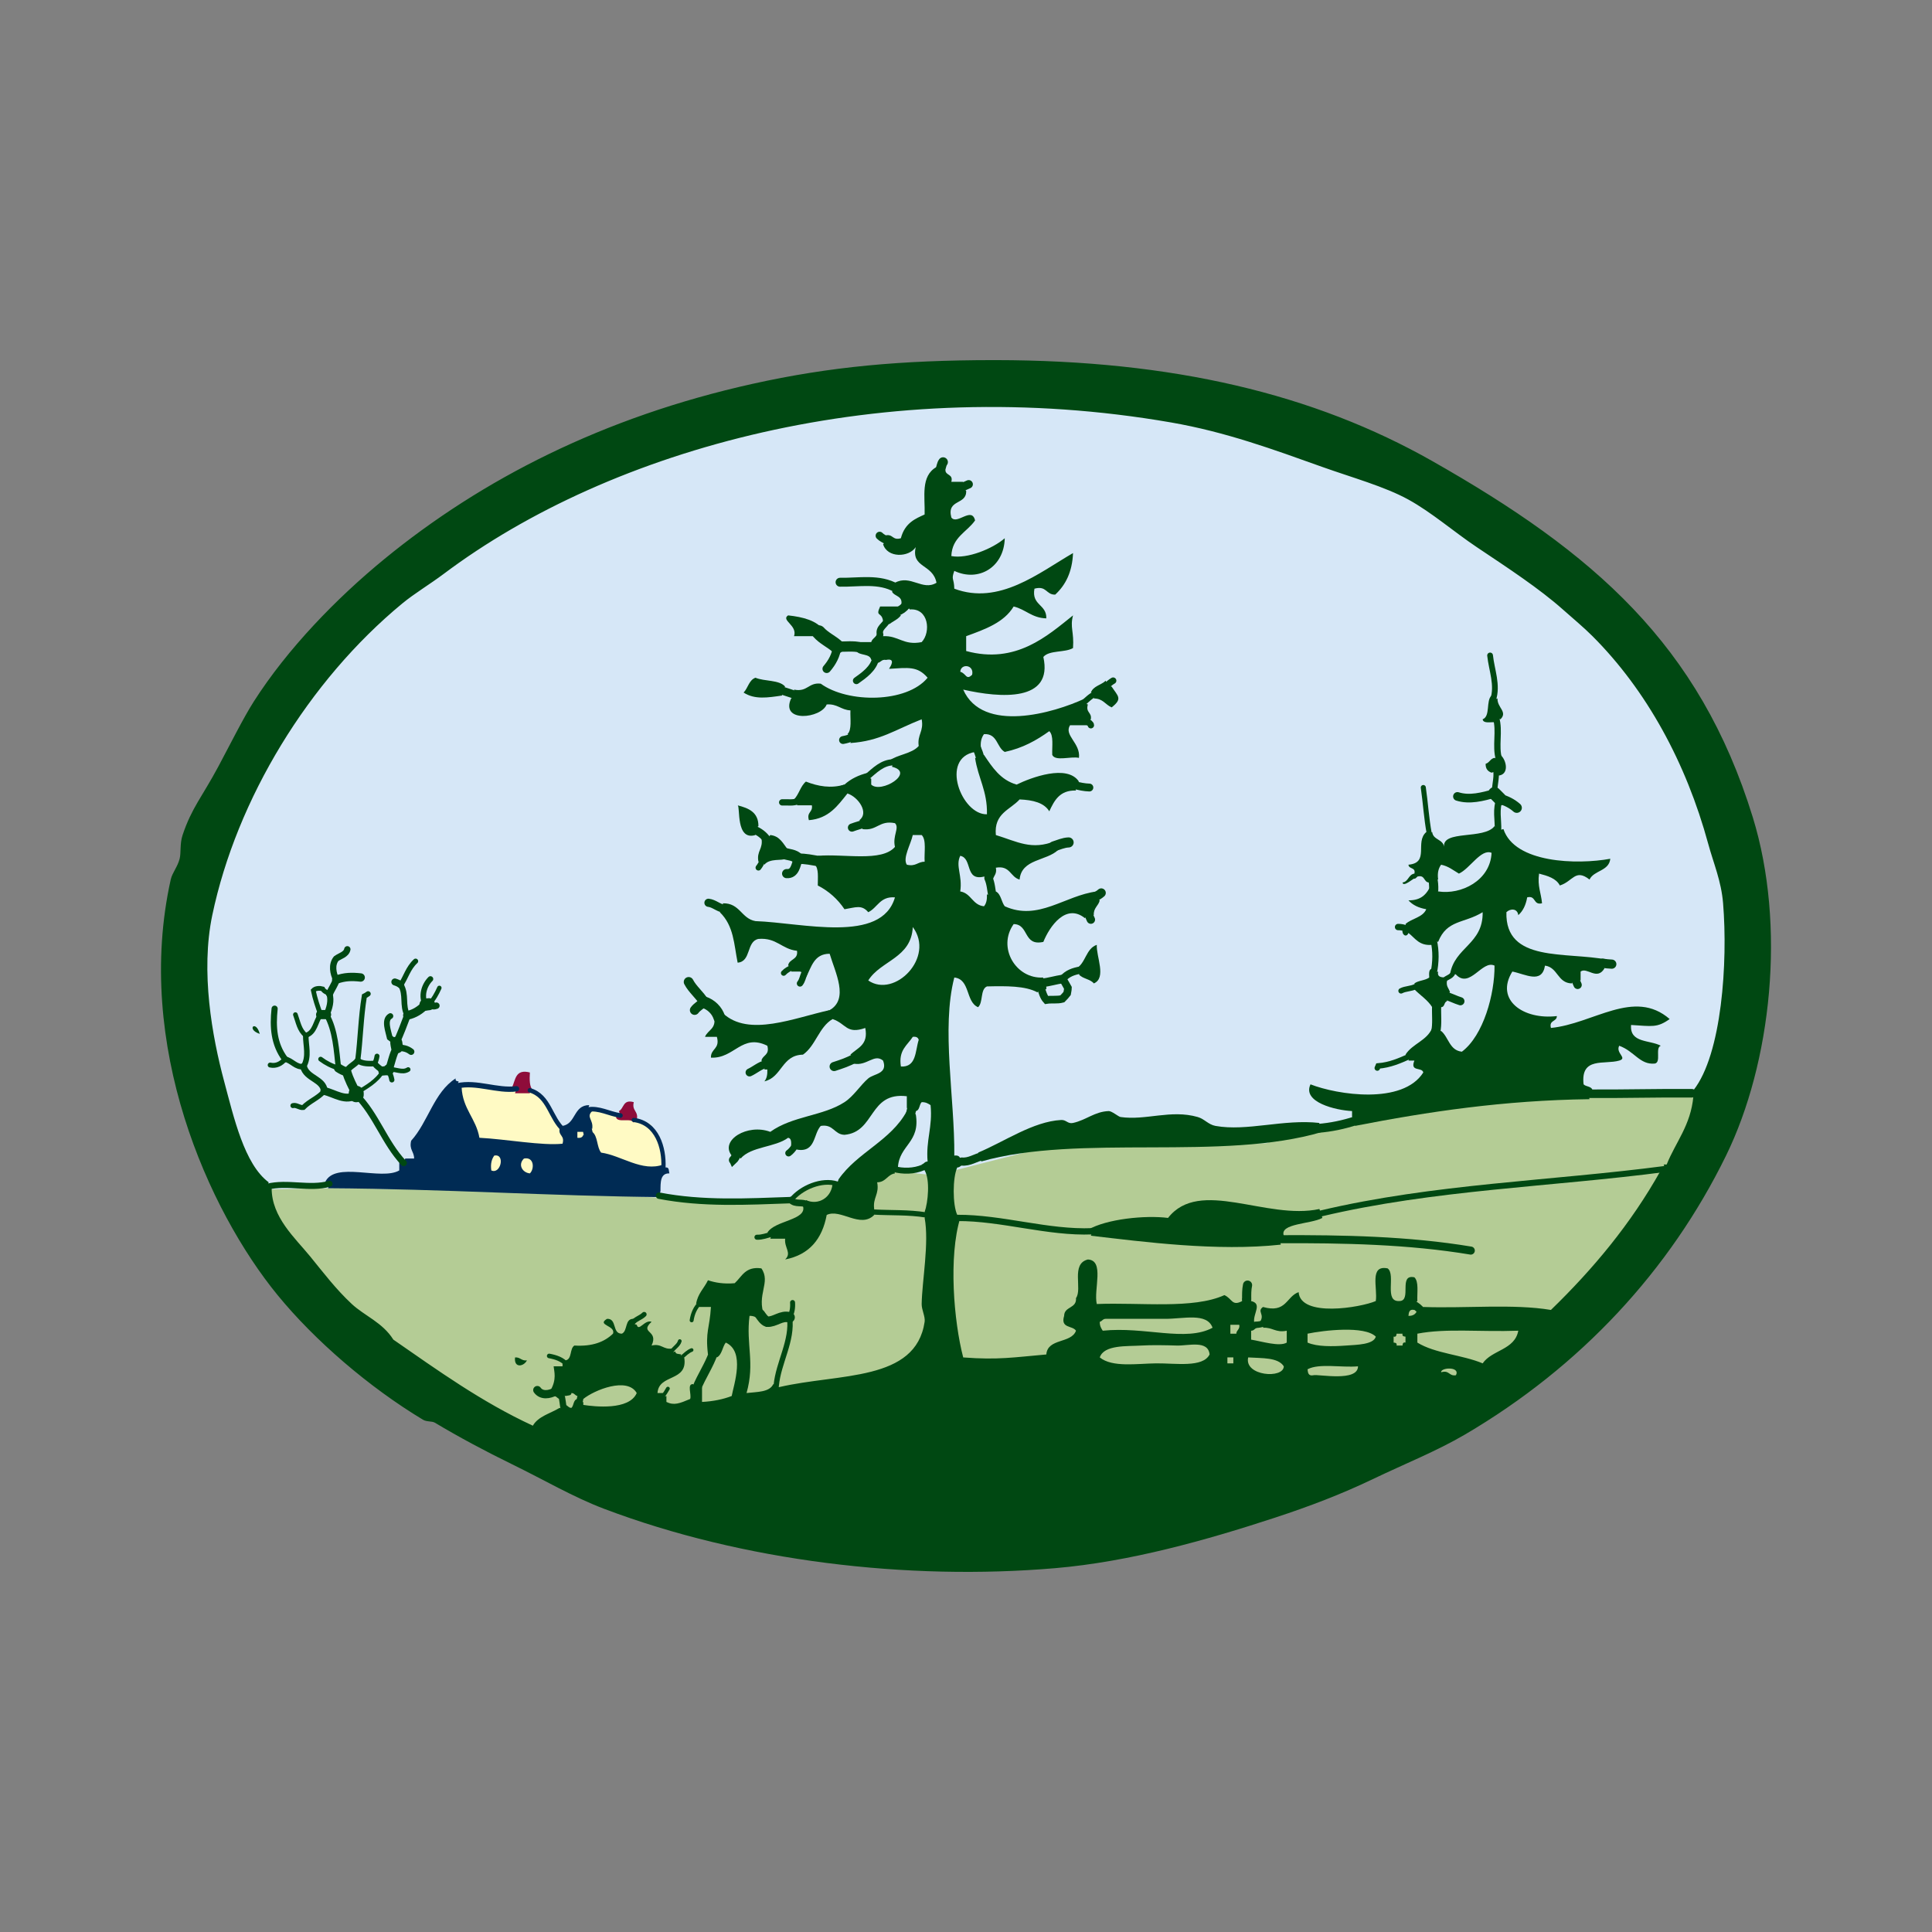<svg:svg xmlns:dc="http://purl.org/dc/elements/1.1/" xmlns:ns2="http://web.resource.org/cc/" xmlns:rdf="http://www.w3.org/1999/02/22-rdf-syntax-ns#" xmlns:svg="http://www.w3.org/2000/svg" enable-background="new 0 0 542.419 408.256" height="650.904" id="Layer_1" overflow="visible" version="1.1" viewBox="-54.241 -121.324 650.904 650.904" width="650.904" xml:space="preserve">
<svg:rect x="-54.241" y="-121.324" width="650.904" height="650.904" fill="#808080" stroke="none"/>
<svg:path clip-rule="evenodd" d="m523.28 261.33s21.667-106.66-5-133.33-15.834-35.834-59.167-64.167-141.67-67.5-197.5-57.5-157.5 48.333-157.5 48.333l-53.333 46.667-34.167 65.833s-16.667 53.333-7.5 70.833 26.667 56.666 26.667 56.666l487.5-33.33z" fill="#D6E7F7" fill-rule="evenodd" />
<svg:path clip-rule="evenodd" d="m169.1 273.46s0.924-3.51-0.924-8.685-3.327-6.469-3.327-6.469 2.218-0.553-3.511-2.217-16.817-4.251-16.817-4.251l-2.218 1.479-6.468 7.392-6.837-11.827s-1.479-2.402-4.066-2.402-24.023-2.032-24.023-2.032l-3.5 3.32 4.065 26.611s29.753 4.989 30.307 4.989 37.33-5.91 37.33-5.91z" fill="#FFFAC4" fill-rule="evenodd" />
<svg:path clip-rule="evenodd" d="m528.28 248.83s-25.709-6.339-86.542 1.994-69.292 13.006-69.292 13.006l-72.5 0.833-39.165 10-15.833-1.666-17.268 5.119s-7.804-4.174-15.288 5.089c-0.271 0.336-31.26 0.336-37.185-0.436s-53.879-2.86-53.879-2.86l-61.984-0.954-25.748 0.477s59.266 125.45 237.45 122.06c200.73-3.81 257.24-152.66 257.24-152.66z" fill="#B4CC95" fill-rule="evenodd" />
<svg:g clip-rule="evenodd" fill-rule="evenodd">
	<svg:path d="m119.28 336c1.793-0.128 2.109 1.224 4 1-1.01 2.08-4.42 2.74-4-1z" fill="#004812" />
	<svg:path d="m280.28 0h1c59.469 0.065 107.06 11.345 147 34 54.486 30.911 90.071 61.843 108 120 11.275 36.578 6.296 82.736-9 114-18.911 38.647-48.989 71.122-88 94-9.45 5.541-20.088 9.772-31 15-10.571 5.063-21.24 9.142-33 13-23.081 7.57-48.947 14.854-74 17-49.708 4.256-105.23-2.284-152-20-10.428-3.95-20.33-9.803-31-15-8.84-4.306-17.958-9.188-26-14-0.994-0.595-2.758-0.253-4-1-18.237-10.974-36.521-26.74-49-42-23.303-28.497-48.394-84.228-36-140 0.504-2.271 2.302-4.251 3-7 0.535-2.109 0.005-5.026 1-8 3.076-9.197 6.552-12.821 12-23 4.048-7.564 8.48-16.489 12-22 11.335-17.753 27.844-34.771 44-48 32.804-26.862 73.747-47.833 124-59 26.16-5.815 50.02-7.966 81-8zm235.5 247l-0.5-1h1c9.593-12.127 11.622-43.153 10-63-0.617-7.547-3.227-13.48-5-20-7.455-27.397-20.79-51.79-39-70-2.964-2.964-6.375-5.783-10-9-7.949-7.053-18.281-13.832-29-21-7.652-5.117-15.122-11.659-23-16-8.012-4.415-18.984-7.425-29-11-16.424-5.862-32.48-11.79-51-15-96.581-16.741-188.53 8.608-245 51-4.777 3.586-9.859 6.582-14 10-31.571 26.062-55.802 65.901-64 105-3.991 19.033-0.066 40.878 4 56 3.26 12.126 6.784 27.895 15 34l-0.5 1.5 1.5 0.5c-0.001 9.781 7.869 16.713 13 23 4.301 5.27 8.632 11.009 14 16 4.312 4.01 10.353 6.198 14 12 14.972 10.361 29.677 20.989 47 29 1.82-3.181 5.9-4.101 9-6l1.5 0.5 0.5-1.5c0.81 0.189 0.997 1.003 2 1 0.86-0.808 0.594-2.739 2-3l0.5 1.5 1.5-0.5v1c3.771 0.583 15.455 1.904 18-4-3.175-5.548-14.319-1.003-18 2l-1-0.5-1-0.5c-0.81-0.19-0.997-1.004-2-1-0.028 0.972-1.224 0.775-2 1l-1.5-0.5-0.5 1.5c-0.81-0.19-0.997-1.004-2-1l0.5-1.5-1.5-0.5c2.08-3.632 1.177-6.299 1-8 1 0 2-0.001 3 0v-1l1.5 0.5-0.5-1.5c2.292-0.376 1.333-4 3-5 6.042 0.376 10.125-1.209 13-4 0.993-2.775-5.682-2.829-2-5 3.469-0.137 1.601 5.065 5 5 2.054-0.945 0.848-5.152 4-5l-0.5 1.5 1.5 0.5c0.691 2.496 2.667-1.856 5-1-4.262 3.921 2.52 2.693 0 8 3.468-0.803 3.844 1.489 7 1l-0.5 1.5 1.5-0.5c0.027 0.972 1.224 0.775 2 1l-0.5 1.5 1.5-0.5c1.367 8.366-8.592 5.407-9 12h2l-0.5 1.5 1.5-0.5v2c2.556 1.25 4.369 0.534 8-1 0.547-1.453-1.169-5.169 1-5l1.167 1.5 1.833-0.5v5c3.799-0.201 7.115-0.886 10-2 0.704-3.838 4.629-14.981-2-18-1.171 1.495-1.244 4.09-3 5l-1.167-1.5-1.833 0.5c-0.921-7.828 0.565-8.717 1-16h-4l0.5-1.5-1.5 0.5c0.528-3.473 2.708-5.292 4-8 2.492 0.841 5.357 1.309 9 1 2.448-2.219 3.567-5.767 9-5 3.305 4.76-1.791 8.859 1 16l-1.5-0.5-0.5 1.5c-0.805-0.529-1.624-1.044-3-1-1.23 9.751 1.895 15.714-1 26 3.591-0.409 7.747-0.254 9-3l1 0.5 1 0.5c20.179-4.707 45.989-1.761 49-22 0.261-1.76-1.032-4.025-1-6 0.125-7.754 2.571-20.576 1-29l0.5-1-0.5-1c1.159-3.255 1.877-10.883 0-14l-0.5-1-0.5-1c0.81-0.19 0.997-1.004 2-1-0.618-7.285 1.743-11.591 1-19-0.805-0.529-1.624-1.044-3-1-0.86 0.806-0.595 2.738-2 3l-1.167-1.5-1.833 0.5v-4c-12.862-1.528-10.58 12.087-21 13-3.554-0.113-3.635-3.699-8-3-2.567 2.766-1.644 9.022-8 8l-0.5-1.5-1.5 0.5c0.085-1.42 0.165-2.832-1-3-4.398 3.269-12.457 2.876-16 7l-1.167-1.5-1.833 0.5c-4.088-5.162 5.345-10.895 13-8 7.546-5.415 17.707-5.271 25-10 3.098-2.01 5.401-5.791 8-8 1.938-1.649 6.697-1.489 5-6-3.016-2.516-5.437 1.968-10 1l0.5-1.834-1.5-1.166c2.324-2.343 6.134-3.199 5-9-6.402 2.228-6.356-1.42-11-3l0.5-1.834-1.5-1.166c6.558-3.796 1.888-12.653 0-19-5.336-0.003-6.131 4.536-8 8l-0.5-1.5-1.5-0.5h-3l0.5-1.5-1.5-0.5c0.309-2.358 3.473-1.861 3-5-5.14-0.528-6.827-4.507-13-4-4.137 0.863-2.366 7.634-7 8-1.25-6.226-1.253-12.377-6-17l1.5-1.167-0.5-1.833c5.803-0.137 6.19 5.143 11 6 15.856 0.551 42.451 7.728 47-8-5.073-0.406-5.841 3.492-9 5-2.203-2.646-4.295-1.601-8-1-2.278-3.389-5.249-6.085-9-8-0.011-2.657 0.377-5.711-1-7l1.5-1.167-0.5-1.833c8.907-0.759 21.507 2.174 26-3-0.893-3.817 1.632-6.383 0-8-5.409-1.076-5.956 2.711-11 2l0.5-1.833-1.5-1.167c3.36-2.441-0.317-7.805-4-9l0.5-1.833-1.5-1.167c2.09-1.91 4.775-3.225 8-4l-0.5 1.5 1.5 0.5v2c3.239 3.182 15.034-4.077 7-6l0.5-1.5-1.5-0.5c2.842-2.158 7.667-2.333 10-5-0.535-3.869 1.785-4.882 1-9-8.921 3.512-14.055 7.331-24 8l0.5-1.833-1.5-1.167c1.546-1.454 0.88-5.12 1-8-3.181-0.153-4.399-2.268-8-2-1.828 4.755-15.702 6.269-12-2l1.5-1.167-0.5-1.833c4.589 0.922 4.831-2.502 9-2 9.125 6.636 28.974 6.576 36-2-3.419-3.991-6.565-3.38-13-3 0.611-0.933 2.327-3.689-1-3-1.615-0.282-1.722 0.945-3 1l-0.5-1.5-1.5 0.5c-0.375-2.292-4-1.333-5-3l1.5-1.167-0.5-1.833h4c0.353-1.313 1.76-1.573 2-3l1 0.5 1 0.5c5.267-0.268 6.784 3.215 13 2 3.211-3.389 2.335-11.548-4-11l-1.167-1.5-1.833 0.5c1.059-3.726-2.105-3.228-3-5l1.5-1.167-0.5-1.833c5.26-2.881 9.268 2.881 14 0-1.274-6.445-8.594-4.89-7-12-2.306 3.499-9.567 3.729-11-1l1.357-1.214-0.36-1.786c2.409-0.41 2.173 1.826 5 1 1.358-5.252 5.047-6.637 8-8 0.183-5.98-1.425-12.932 4-16l1.167 1.5 1.833-0.5c0.013 1.987 2.728 1.271 2 4h4l-0.5 1.833 1.5 1.167c0.242 4.909-6.631 2.702-5 9 1.901 2.644 6.863-3.792 8 1-2.721 3.946-7.744 5.589-8 12 5.304 1.072 13.998-2.498 18-6-0.233 9.796-8.845 14.859-17 11-1.121 3.149-0.09 2.264 0 6 15.139 5.692 28.526-5.364 40-12-0.258 6.41-2.533 10.8-6 14-3.104 0.104-2.854-3.146-7-2-1.033 5.699 4.15 5.182 4 10-4.873-0.128-6.958-3.043-11-4-3.256 5.411-9.648 7.685-16 10v5c16.754 4.574 27.391-5.144 36-12-1.082 4.057 0.39 5.486 0 11-2.721 1.612-8.026 0.641-10 3 3.39 15.183-14.366 13.866-27 11 6.563 14.82 30.434 7.94 41 3l-0.5 1.5 1.5 0.5c-0.827 2.826 1.409 2.59 1 5l-1.5 0.5 0.5 1.5h-6c-2.176 3.415 3.588 5.998 3 11-2.715-0.62-7.937 1.27-9-1-0.12-2.881 0.546-6.546-1-8-4.274 3.059-8.944 5.722-15 7-2.777-1.557-2.403-6.265-7-6-0.839 1.161-1.319 2.681-1 5l-1.5-0.5-0.5 1.5c-11.95 2.04-4.541 21.277 4 21 0.193-7.861-3.037-12.297-4-19l1.786 0.357 1.214-1.357c2.82 4.179 5.553 8.446 11 10 4.793-2.346 17.053-6.985 21-1l-1.5 1.167 0.5 1.833c-5.497-0.163-7.298 3.369-9 7-1.756-2.912-5.526-3.808-10-4-3.151 3.516-8.699 4.634-8 12 7.157 2.183 12.069 5.257 20 2l-0.5 1.833 1.5 1.167c-3.878 3.79-12.371 2.962-13 10-3.165-0.836-3.146-4.854-8-4 0.423 2.09-0.686 2.647-1 4l-1.5-0.5-1.5-0.5c-6.575 1.575-3.796-6.205-8-7-1.677 3.457 0.817 6.625 0 12 3.729 0.604 4.07 4.596 8 5 0.776-0.89 1.074-2.258 1-4l1.833 0.5 1.167-1.5c1.756 0.91 1.829 3.504 3 5 11.311 5.104 20.189-3.625 31-5l-0.5 1.833 1.5 1.167c-0.43 1.904-2.154 2.512-2 5l-1.834-0.5-1.166 1.5c-6.401-5.139-11.888 2.774-14 8-6.868 1.534-4.739-5.928-10-6-5.607 7.868 0.728 18.605 10 18l-0.5 1.833 1.5 1.167v1l-1.834-0.5-1.166 1.5c-4.104-2.231-10.524-2.144-17-2-2.336 0.997-1.215 5.452-3 7-4.226-1.775-2.585-9.416-8-10-4.448 17.167 0.173 40.643 0 60 1.162-0.163 1.779 0.22 2 1l0.5 1 0.5 1c-0.81 0.189-0.997 1.003-2 1-1.604 3.397-1.604 12.602 0 16v1h1c-3.979 13.02-2.191 34.784 1 47 11.812 0.9 17.082-0.05 28-1 0.442-5.558 8.388-3.612 10-8-1.163-1.838-5.308-0.693-4-5 0.045-3.288 4.274-2.393 4-6 2.238-3.068-1.844-11.554 4-13 5.727 0.272 1.876 10.123 3 15 14.748-0.586 32.46 1.793 43-3 2.711 1.24 2.488 3.859 6 2v-1l1.5 0.5 1.5 0.5c3.799 0.91 0.731 4.019 1 7l0.5 1 0.5 1c-0.811 0.189-0.997 1.003-2 1 0 1-0.001 2 0 3 3.548 0.582 9.554 2.468 12 1v-4c-3.77 0.769-4.78-1.221-8-1l0.5-1.5-1.5-0.5c1.716-2.556-1.146-3.501 1-5 7.899 2.232 7.805-3.528 12-5 0.636 8.606 20.841 5.207 26 3 0.675-4.325-2.281-12.281 4-11 2.862 2.137-1.388 11.387 4 11 4.237-0.097-0.513-9.179 5-8 1.546 1.453 0.88 5.119 1 8l-1.5 1.166 0.5 1.834c-1.701-0.368-1.888 0.779-2 2 1.71 0.043 2.59-0.744 3-2l1.5 0.5 0.5-1.5c14.156 0.509 30.449-1.117 43 1 14.218-13.782 26.965-29.035 37-47l1.5-0.5-0.5-1.5h1c3.059-7.608 8.125-13.208 9-23l-0.5-1zm-246.5-142c2.039 0.558 1.961 3.008 4 1 0.75-3.41-3.82-3.9-4-1zm-18 65c3.056 0.722 3.644-1.022 6-1-0.205-3.129 0.674-7.341-1-9h-3c-0.68 3.18-3.49 7.79-2 10zm-13 39c8.855 6.115 22.625-7.811 15-18-0.49 10.51-10.78 11.23-15 18zm11 29c5.272 0.272 4.792-5.208 6-9-0.221-0.779-0.837-1.163-2-1-1.82 2.85-4.9 4.44-4 10zm89 85c-6.722-0.037-14.164 0.027-20 0-1.004-0.004-1.19 0.81-2 1-0.044 1.376 0.471 2.195 1 3 14.083-1.481 28.011 3.876 37-1-1.86-5.2-9.81-2.97-16-3zm22 5h2c0.055-1.279 1.281-1.386 1-3h-3v3zm26 0v3c3.189 1.422 8.397 1.334 13 1 3.593-0.262 9.239-0.294 10-3-3.74-3.77-17.66-2.11-23-1zm37 0v3c5.962 3.704 15.2 4.132 22 7 3.111-4.556 10.827-4.506 12-11-12.98 0.47-24.24-0.88-34 1zm-8 1v2c0.609 0.056 1.184 0.148 1 1h2c0.056-0.61 0.148-1.185 1-1v-2c-0.61-0.058-1.185-0.15-1-1h-2c-0.06 0.61-0.15 1.18-1 1zm-73 3c-3.942-0.124-8.578-0.21-12 0-4.855 0.297-12.573-0.306-14 4 4.232 3.452 12.559 2.071 19 2 6.544-0.073 15.743 1.53 18-3-0.49-4.95-7.25-2.88-11-3zm17 6h2v-2h-2v2zm19 1c-1.94-3.061-7.311-2.69-12-3-1.42 6.28 11.94 7.3 12 3zm8 1c0.112 1.22 0.299 2.367 2 2 1.624-0.409 14.99 2.349 15-3-5.5 0.5-13.1-1.1-17 1zm50 2c1.542-3.02-5.175-2.631-5-1 2.82-0.83 2.59 1.41 5 1z" fill="#004812" />
	<svg:path d="m423.28 174c-1.282 0.5-4.762 3.75-5 2 2.039-0.294 1.961-2.706 4-3v1h1z" fill="#004812" />
	<svg:path d="m423.78 172.5l-1.5 0.5c0.55-2.217-1.91-1.424-2-3 7.235-0.647 2.047-7.595 6-11l1 0.5 1-0.5c0.285 2.714 3.659 2.34 4 5-0.678-5.789 13.519-2.365 17-7l1.166 1.5 1.834-0.5c3.784 11.485 24.777 12.059 36 10-0.443 4.224-5.489 3.844-7 7-4.842-3.788-5.599 0.661-10 2-1.249-2.418-4.1-3.235-7-4-0.591 4.257 0.719 6.614 1 10-3.078 0.745-1.922-2.745-5-2-0.445 2.555-1.403 4.597-3 6-0.279-2.318-2.672-2.299-4-1-0.46 17.125 20.114 13.219 34 16l-1.5 1.167 0.5 1.833c-2.549 4.145-5.834-0.614-8 1 0 1-0.001 2 0 3l-1.834-0.5-1.166 1.5c-4.849-0.151-4.603-5.398-9-6-1.04 6.291-6.558 2.874-11 2-5.98 9.638 3.832 16.345 15 15-0.014 1.986-2.729 1.271-2 4 14.308-1.388 27.96-13.427 40-3-4.207 3.018-5.944 2.417-13 2-0.513 6.179 6.352 4.98 10 7-1.974 0.693 0.246 5.579-2 6-5.055 0.495-6.829-4.139-12-6-1.301 2.482 2.934 4.149 0 5-4.955 1.447-13.065-1.401-12 8 0.806 0.859 2.738 0.594 3 2l-1.5 1.166 0.5 1.834c-28.954 0.38-54.452 4.214-79 9l0.356-1.786-1.36-1.21v-2c-5.524-0.26-16.87-3.001-14-9 9.054 3.541 31.067 6.945 38-4-0.404-1.93-4.58-0.088-3-4h-2l0.499-1.5-1.499-0.5c2.301-3.7 7.29-4.71 9-9l1.166 1.5 1.834-0.5c2.554 2.112 2.787 6.546 7 7 7.284-5.45 11.09-19.484 11-29-4.156-2.049-8.317 7.959-13 3l-1-0.5-1 0.5c1.437-9.23 11.184-10.149 11-21-6.276 3.87-12.026 2.458-15 10l-1.5-0.5-0.5 1.5c-4.411 0.411-5.73-2.27-8-4-0.65 1.697-2.3 0.625-2-1l1.5-0.5-0.5-1.5c2.074-1.925 5.815-2.184 7-5-2.556-0.445-4.598-1.402-6-3 3.737 0.071 5.726-1.607 7-4l1.5 0.5 1.5 0.5c7.703 1.223 17.594-3.631 18-13-3.533-1.5-7.295 5.347-11 7-1.892-1.109-3.506-2.495-6-3-0.84 1.161-1.319 2.681-1 5l-1.834-0.5-1.166 1.5c-1.987-0.013-1.272-2.729-4-2l0.5-1.5z" fill="#004812" />
	<svg:path d="m449.78 138.5l-1.5 0.5c-1.23-0.437-2.055-1.28-2-3 1.312-0.354 1.572-1.761 3-2l1.5 0.5 0.5-1.5c2.12 1.793 3.083 6.873-1 7l-0.5-1.5z" fill="#004812" />
	<svg:path d="m449.78 120.5l-0.5 1.5c-1.584-0.083-3.814 0.48-4-1 2.682-0.985 1.039-6.294 3-8l0.5 1.5 1.5-0.5c-0.148 3.073 3.518 4.497 1 7l-1.5-0.5z" fill="#004812" />
	<svg:path d="m56.779 277.5l-1.5-0.5c3.236-7.272 18.962-0.452 25-4v-3l1.5 0.5 0.5-1.5h3c0.022-2.356-1.723-2.944-1-6 5.715-6.285 7.663-16.338 15-21-0.184 0.85 0.39 0.942 1 1l-0.5 1.5 1.5 0.5c0.344 7.321 4.866 10.467 6 17 8.989 0.459 21.113 2.73 28 2 0.826-2.827-1.41-2.591-1-5l1.5 0.5-0.5-1.5c4.583-0.751 3.64-7.026 9-7l-0.5 1.5 1.5 0.5c-2.18 2.091 0.5 2.854 0 6l-1.833-0.5-1.167 1.5h-2v2c1.163 0.162 1.779-0.222 2-1l1.833 0.5 1.167-1.5c1.939 1.394 1.491 5.175 3 7 6.864 0.961 13.811 6.64 21 4v1h1c0.972 0.027 0.776 1.224 1 2-3.093-0.094-2.98 3.02-3 6l-0.5 1.5 1.5 0.5c-39.53-0.392-72.72-2.746-113-3l0.499-1.5zm54.501-4.5c3.162 1.476 4.809-5.746 1-5-0.84 1.16-1.32 2.68-1 5zm13 1c1.586-1.494 1.462-5.701-2-5-2.14 2.05-0.52 4.76 2 5z" fill="#002B54" />
	<svg:path d="m119.78 245.5l-1.5-0.5c1.184-2.482 1.059-6.275 6-5-0.132 2.465-0.152 4.817 1 6h-1v1h-5l0.5-1.5z" fill="#8E0C3A" />
	<svg:path d="m154.78 254.5l-0.5-1.5c1.772-0.896 1.274-4.06 5-3-0.726 3.059 1.725 2.94 1 6h-1v1c-0.694-1.974-5.58 0.246-6-2l1.5-0.5z" fill="#8E0C3A" />
	<svg:path d="m227.78 277.5l0.5-1.5c6.257-9.077 17.656-13.011 23-23l1.167 1.5 1.833-0.5c1.655 9.655-5.587 10.413-6 18l-1.5 0.5 0.5 1.5c-2.6 0.399-3.016 2.983-6 3 0.785 4.118-1.535 5.131-1 9l-0.5 1 0.5 1c-4.659 4.724-11.326-2.276-16 0-1.518 8.149-5.906 13.427-14 15 2.315-2.223-0.339-3.899 0-7h-5l0.5-1.5-1.5-0.5c2.373-4.175 13.493-4.215 12-9l1.5-0.5-0.5-1.5c4.199 1.91 8.879-0.885 9-6l1.5 0.5z" fill="#004812" />
	<svg:path d="m224.78 220.83l1.5 1.167c-4.64 2.693-5.678 8.988-10 12-7.205 0.128-7.027 7.64-13 9 0.776-0.891 1.075-2.259 1-4-0.333-0.001-0.667 0-1 0l0.5-1.834-1.5-1.166c0.426-1.907 2.857-1.81 2-5-8.578-4.256-11.112 4.418-19 4-0.104-3.104 3.146-2.854 2-7h-4c0.931-2.402 4.019-2.648 3-7l1.833 0.5 1.167-1.5c8.682 8.25 24.257 1.524 36-1l-0.5 1.83z" fill="#004812" />
	<svg:path d="m209.78 166.17l0.5 1.833c-0.862 0.733-5.207-0.267-7 2l-0.5-1.5-1.5 0.5c-0.708-3.708 1.708-4.292 1-8l1.833 0.5 1.167-1.5c3.314 0.352 4.338 2.995 6 5l-1.5 1.17z" fill="#004812" />
	<svg:path d="m199.78 158.17l0.5 1.833c-6.747 2.049-5.049-9.577-6-10 3.716 0.95 7.012 2.321 7 7l-1.5 1.17z" fill="#004812" />
	<svg:path d="m229.78 144.83l1.5 1.167c-3.275 4.058-6.225 8.442-13 9-0.827-2.827 1.409-2.591 1-5h-5l0.5-1.5-1.5-0.5c1.647-1.686 2.172-4.494 4-6 4.037 1.601 8.479 2.402 13 1l-0.5 1.83z" fill="#004812" />
	<svg:path d="m208.78 111.17l0.5 1.833c-4.88 0.706-9.219 1.443-13-1 1.497-1.503 1.789-4.211 4-5 3.037 1.296 8.019 0.647 10 3l-1.5 1.17z" fill="#004812" />
	<svg:path d="m221.58 91.7l-1.3 1.3h-7c1.244-3.656-4.537-5.358-2-7 5.11 0.557 9.593 1.74 12 5l-1.7 0.7z" fill="#004812" />
	<svg:path d="m244.78 87.5l-1.5 0.5c-0.41-3.417-2.701-1.271-1-5h6l-0.5 1.833 1.5 1.167c-0.982 1.351-2.668 1.999-4 3l-0.5-1.5z" fill="#004812" />
	<svg:path d="m314.78 112.5l-1.5-0.5c0.789-2.211 3.497-2.503 5-4l0.5 1.5 1.5 0.5c2.148 3.268 3.768 4.042 0 7-2.112-0.889-2.956-3.044-6-3l0.5-1.5z" fill="#004812" />
	<svg:path d="m309.78 205.5l-1.5-0.5c3.285-1.714 3.264-6.736 7-8-0.237 3.937 3.372 11.147-1 13-1.184-1.483-3.778-1.557-5-3l0.5-1.5z" fill="#004812" />
	<svg:path d="m276.78 268.17l-1.5-1.166c8.824-3.656 18.458-10.485 28-11 1.735-0.094 2.196 1.398 4 1 4.467-0.989 7.248-3.82 12-4 1.055-0.04 3.271 1.894 4 2 8.542 1.243 16.902-2.602 26 0 2.273 0.649 3.57 2.562 6 3 10.596 1.912 22.916-2.368 35-1l-0.5 1.833 1.5 1.167c-33.731 10.057-81.898 0.547-115 10l0.5-1.83z" fill="#004812" />
	<svg:path d="m429.78 217.5l-1.5 0.5c-1.544-2.457-4.017-3.983-6-6l0.5-1-0.5-1c1.313-1.02 3.686-0.98 5-2-0.087-1.419-0.166-2.832 1-3l0.5 1.5 1.5-0.5c-0.368 1.7 0.779 1.886 2 2l-0.5 1.5 1.5-0.5c-0.424 2.09 0.685 2.647 1 4l-1.5 1.166 0.5 1.834c-1.087 0.247-0.679 1.988-2 2l-1.5-0.5z" fill="#004812" />
	<svg:path d="m313.78 293.5l-1.5-0.5c6.292-3.661 19.308-4.965 27-4 10.639-13.624 33.186 0.86 51-3l0.5 1.5 0.5 1.5c-3.806 2.113-14.529 1.791-13 6l-1.5 1.166 0.5 1.834c-21.535 2.347-46.286-0.943-64-3l0.5-1.5z" fill="#004812" />
	<svg:path d="m33.279 227c-4.723-1.56-1.331-4.96 0 0z" fill="#004812" />
	<svg:g fill="none" stroke-linecap="round">
		<svg:path d="m427.28 159.5c-0.955-5.097-1.255-10.397-2-15.5" stroke="#004812" stroke-width="1.703" />
		<svg:path d="m436.78 147c4.172 1.311 8.438 0.086 12.5-1" stroke="#004812" stroke-width="2.919" />
		<svg:path d="m449.28 146c-0.104-2.53 0.786-4.946 0.5-7.5" stroke="#004812" stroke-width="1.834" />
		<svg:path d="m450.78 134.5c-1.341-4.523 0.356-9.487-1-14" stroke="#004812" stroke-width="2.126" />
		<svg:path d="m448.78 114.5c1.667-5.061-0.483-10.031-1-15" stroke="#004812" stroke-width="1.937" />
		<svg:path d="m449.28 146c0.646 0.646 1.24 1.241 1.833 1.833" stroke="#004812" stroke-width="4.321" />
		<svg:path d="m451.11 147.83c2.084 0.604 4.028 1.546 5.666 3" stroke="#004812" stroke-width="3.409" />
		<svg:path d="m451.11 147.83c-1.562 3.346-0.515 7.167-0.667 10.667" stroke="#004812" stroke-width="2.208" />
		<svg:path d="m485.78 203.17c1 0.233 2 0.254 3 0.333" stroke="#004812" stroke-width="3.098" />
		<svg:path d="m477.28 210.5c-0.314-0.667-0.575-1.334-0.834-2" stroke="#004812" stroke-width="2.769" />
		<svg:path d="m55.029 246.25c-2.123 2.445-4.928 3.331-7.102 5.562-1.232 0.158-2.274-0.98-3.482-0.646" stroke="#004812" stroke-width="1.683" />
		<svg:path d="m36.779 237.5c2.019 0.448 3.743-0.468 5-2" stroke="#004812" stroke-width="1.651" />
		<svg:path d="m41.779 235.5c-3.751-5.057-4.173-10.744-3.5-17" stroke="#004812" stroke-width="2.068" />
		<svg:path d="m41.779 235.5c2.318 0.469 3.721 2.896 6.25 2.5" stroke="#004812" stroke-width="1.859" />
		<svg:path d="m48.029 238c2.027-3.415 0.693-7.127 0.75-10.5" stroke="#004812" stroke-width="1.864" />
		<svg:path d="m48.779 227.5c-2.195-1.716-2.586-4.57-3.5-7" stroke="#004812" stroke-width="1.56" />
		<svg:path d="m48.779 227.5c3.192-0.943 3.249-4.719 5-7" stroke="#004812" stroke-width="1.673" />
		<svg:path d="m53.779 220.5c-1-2.699-1.889-5.346-2.468-8.148 0.734-0.804 2.27-0.792 3.158-0.528 0.415 0.819 1.257 1.105 2.311 1.677" stroke="#004812" stroke-width="1.593" />
		<svg:path d="m56.779 213.5c0.646-1.642 1.777-3.026 2.25-4.75" stroke="#004812" stroke-width="2.398" />
		<svg:path d="m59.029 208.75c-1.058-2.162-1.642-5.01-0.012-7.095 1.299-0.958 3.402-1.363 3.762-3.155" stroke="#004812" stroke-width="2.132" />
		<svg:path d="m59.029 208.75c2.844-1.042 5.285-1.076 8.25-0.75" stroke="#004812" stroke-width="2.815" />
		<svg:path d="m55.779 220.5c3.023 5.319 3.348 12.267 4 18" stroke="#004812" stroke-width="1.834" />
		<svg:path d="m62.529 239.75c0.737-1.726 2.656-2.29 3.75-3.75" stroke="#004812" stroke-width="2.07" />
		<svg:path d="m66.279 236c0.931-7.246 1.04-14.52 2.229-21.723 0.341-0.165 0.823-0.442 1.271-0.777" stroke="#004812" stroke-width="1.751" />
		<svg:path d="m72.029 237c0.232-0.588 0.593-1.419 0.75-2.5" stroke="#004812" stroke-width="1.673" />
		<svg:path d="m74.778 239.5c0.308 0.017 1.172-0.131 1.857-0.286" stroke="#004812" stroke-width="3.082" />
		<svg:path d="m76.636 239.21c0.047-0.071 0.095-0.143 0.143-0.214" stroke="#004812" stroke-width="3.606" />
		<svg:path d="m76.779 239c0.97-2.508 1.311-5.222 2.75-7.5" stroke="#004812" stroke-width="2.572" />
		<svg:path d="m79.529 231.5c-0.137-0.607-0.195-1.058-0.25-1.5" stroke="#004812" stroke-width="4.062" />
		<svg:path d="m79.279 230c-0.712-0.658-1.557-1.203-2.203-1.724-0.447-2.104-2.046-6.041 0.203-7.276" stroke="#004812" stroke-width="1.949" />
		<svg:path d="m79.279 230c1.431-3.05 2.544-6.076 3.75-9.25" stroke="#004812" stroke-width="2.278" />
		<svg:path d="m83.029 220.75c-1.884-3.332-0.218-6.935-2.25-10.25" stroke="#004812" stroke-width="1.929" />
		<svg:path d="m80.779 210.5c-0.667-0.548-1.333-0.781-2-1" stroke="#004812" stroke-width="2.345" />
		<svg:path d="m80.779 210.5c1.706-2.503 2.45-5.661 5-8" stroke="#004812" stroke-width="1.732" />
		<svg:path d="m83.029 220.75c2.394-0.502 4.396-1.808 6.083-3.584" stroke="#004812" stroke-width="2.933" />
		<svg:path d="m89.112 217.17c-1.566-2.835-0.498-6.5 1.667-8.666" stroke="#004812" stroke-width="1.88" />
		<svg:path d="m89.112 217.17c0.424-0.091 0.797-0.13 1.167-0.166" stroke="#004812" stroke-width="4.062" />
		<svg:path d="m90.279 217c1.598-1.621 2.614-3.533 3.5-5.5" stroke="#004812" stroke-width="1.483" />
		<svg:path d="m90.279 217c0.954 0.816 1.772 0.785 2.5 0.5" stroke="#004812" stroke-width="2.179" />
		<svg:path d="m79.529 231.5c2.056 0.296 3.244 0.352 4.75 1.5" stroke="#004812" stroke-width="2.171" />
		<svg:path d="m76.779 239c2.173-0.307 4.462 1.311 6.5 0" stroke="#004812" stroke-width="1.549" />
		<svg:path d="m76.636 239.21c0.586 1.295 0.932 2.096 1.143 3.286" stroke="#004812" stroke-width="1.732" />
		<svg:path d="m65.779 247.5c6.762 6.737 9.468 16.086 16 23" stroke="#004812" stroke-width="2.107" />
		<svg:path d="m99.779 244.5c6.617-1.481 13.446 1.859 20 1" stroke="#002B54" stroke-width="1.793" />
		<svg:path d="m124.28 246c6.621 2.018 6.777 9.37 11.5 13.5" stroke="#002B54" stroke-width="1.506" />
		<svg:path d="m143.78 252.5c3.733-0.701 7.231 1.451 11 2" stroke="#002B54" stroke-width="1.556" />
		<svg:path d="m167.78 281.5c14.764 2.859 29.624 2.015 44.5 1.5" stroke="#004812" stroke-width="2.16" />
		<svg:path d="m227.78 277.5c-5.072-1.665-12.107 1.237-15.5 5.5" stroke="#004812" stroke-width="1.581" />
		<svg:path d="m252.44 254.5c0.214-1 0.406-2 0.667-3" stroke="#004812" stroke-width="3.109" />
		<svg:path d="m211.44 267.17c0.697-0.478 1.485-1.352 2.333-2.666" stroke="#004812" stroke-width="2.236" />
		<svg:path d="m192.78 269.5c0.001 0.001 0.002 0.003 0.003 0.005 0.341-0.309 0.928-1.239 1.33-2.005" stroke="#004812" stroke-width="2.898" />
		<svg:path d="m226.78 238c2.384-0.781 4.794-1.548 7-2.834" stroke="#004812" stroke-width="3.06" />
		<svg:path d="m226.78 220.17c-0.667 0.223-1.333 0.444-2 0.667" stroke="#004812" stroke-width="3.162" />
		<svg:path d="m198.28 240c1.793-0.822 3.456-2.33 5.5-2.834" stroke="#004812" stroke-width="2.665" />
		<svg:path d="m179.78 219c0.759-1.069 2.525-2.161 3.167-2.667" stroke="#004812" stroke-width="3.194" />
		<svg:path d="m182.94 216.33c-1.429-2.48-3.834-4.261-5.167-6.833" stroke="#004812" stroke-width="3.3" />
		<svg:path d="m182.94 216.33c2.38 0.798 4.424 2.746 5.167 5.167" stroke="#004812" stroke-width="3.953" />
		<svg:path d="m215.28 210c0.821-1.046 0.947-2.228 1.5-3.5" stroke="#004812" stroke-width="2.138" />
		<svg:path d="m209.78 206.5c0.875-0.947 1.857-1.395 3-2" stroke="#004812" stroke-width="1.844" />
		<svg:path d="m184.44 182.83c1.95 0.208 3.362 1.782 5.333 2" stroke="#004812" stroke-width="2.739" />
		<svg:path d="m210.78 173c2.855 0.222 3.146-3.016 3.875-5" stroke="#004812" stroke-width="3.082" />
		<svg:path d="m214.65 168c-1.243-1.348-3.233-1.339-4.875-1.833" stroke="#004812" stroke-width="3.854" />
		<svg:path d="m201.28 171c0.671-0.821 0.991-1.61 1.5-2.5" stroke="#004812" stroke-width="1.937" />
		<svg:path d="m199.78 158.17c1.803 0.721 3.3 1.88 4.333 3.333" stroke="#004812" stroke-width="2.708" />
		<svg:path d="m214.65 168c2.409-0.1 4.762 0.459 7.125 0.833" stroke="#004812" stroke-width="3.496" />
		<svg:path d="m236.78 156.17c-0.908 0.391-2.366 0.721-4 1.333" stroke="#004812" stroke-width="2.725" />
		<svg:path d="m231.78 144.17c-0.667 0.222-1.333 0.444-2 0.667" stroke="#004812" stroke-width="3.162" />
		<svg:path d="m209.28 149c1.833-0.099 3.774 0.326 5.5-0.5" stroke="#004812" stroke-width="2.121" />
		<svg:path d="m229.78 128c1.318-0.235 1.911-0.496 3-0.833" stroke="#004812" stroke-width="2.646" />
		<svg:path d="m213.78 112.83c-1.667-0.596-3.333-1.05-5-1.667" stroke="#004812" stroke-width="2.725" />
		<svg:path d="m234.28 108c2.599-1.84 5.794-4.094 6.5-7.5" stroke="#004812" stroke-width="2.338" />
		<svg:path d="m224.28 104c1.839-2.14 3.224-4.622 3.5-7.5" stroke="#004812" stroke-width="2.844" />
		<svg:path d="m227.78 96.5c-1.951-1.751-4.45-2.817-6.2-4.8" stroke="#004812" stroke-width="4.704" />
		<svg:path d="m227.78 96.5c2.661 0.141 5.389-0.33 8 0.333" stroke="#004812" stroke-width="3.478" />
		<svg:path d="m242.28 92.5c-0.696-2.266 1.779-3.216 2.5-5" stroke="#004812" stroke-width="2.186" />
		<svg:path d="m247.78 84.833c1.626-0.653 2.27-1.16 3.333-2.333" stroke="#004812" stroke-width="2.916" />
		<svg:path d="m228.78 74.833c6.365 0.123 13.144-1.376 19 2" stroke="#004812" stroke-width="3.005" />
		<svg:path d="m242.11 59.167c0.661 0.689 1.686 1.159 2.524 1.619" stroke="#004812" stroke-width="2.693" />
		<svg:path d="m263.49 34.357c-0.498 0.607-0.677 1.925-1.047 3.143" stroke="#004812" stroke-width="3.24" />
		<svg:path d="m269.78 42.833c0.706-0.262 1.517-0.628 2.333-1" stroke="#004812" stroke-width="2.828" />
		<svg:path d="m320.78 108c-0.789 0.442-1.354 0.99-2 1.5" stroke="#004812" stroke-width="2.179" />
		<svg:path d="m314.78 112.5c-1.368 0.44-2.98 2.063-4 3" stroke="#004812" stroke-width="1.915" />
		<svg:path d="m313.28 123c0.018-0.431-0.739-0.946-1.5-1.5" stroke="#004812" stroke-width="2.16" />
		<svg:path d="m307.78 143.17c1.666 0.432 3.333 0.787 5 0.833" stroke="#004812" stroke-width="2.646" />
		<svg:path d="m300.78 163.83c1.643-0.517 3.255-1.266 5-1.333" stroke="#004812" stroke-width="3.402" />
		<svg:path d="m316.78 179.5c-0.667 0.586-1.334 0.965-2 1.333" stroke="#004812" stroke-width="3.055" />
		<svg:path d="m313.28 188.5c-0.331-0.643-0.534-1.22-0.834-2" stroke="#004812" stroke-width="2.828" />
		<svg:path d="m296.78 209.83c2.363-0.27 4.653-0.973 7-1.333" stroke="#004812" stroke-width="2.896" />
		<svg:path d="m303.78 208.5c1.617-1.92 3.657-2.568 6-3" stroke="#004812" stroke-width="2.45" />
		<svg:path d="m303.78 208.5c0.696 1.001 1.182 2.006 1.767 3.004-0.021 0.86-0.202 1.362-0.283 1.917-0.286 0.397-0.962 1.127-1.601 1.773-1.752 0.476-3.576 0.102-5.354 0.388-1.002-1.092-1.391-2.751-1.862-4.082" stroke="#004812" stroke-width="2.581" />
		<svg:path d="m389.78 258.83c4.397-0.348 8.633-1.236 12.856-2.619" stroke="#004812" stroke-width="3" />
		<svg:path d="m409.78 238.5c0.1-0.234 0.199-0.467 0.3-0.7 3.972-0.321 7.185-1.729 10.699-3.3" stroke="#004812" stroke-width="1.853" />
		<svg:path d="m429.44 226.5c0.636-2.946 0.203-6.007 0.334-9" stroke="#004812" stroke-width="3.082" />
		<svg:path d="m422.78 211c-1.592 0.857-3.464 0.684-5 1.5" stroke="#004812" stroke-width="1.817" />
		<svg:path d="m428.78 206.5c0.746-3.528 0.837-7.481 0-11" stroke="#004812" stroke-width="2.127" />
		<svg:path d="m416.78 191c1-0.029 2 0.228 3 0.5" stroke="#004812" stroke-width="2.145" />
		<svg:path d="m428.78 178.5c0.052-1.333-0.058-2.667-0.334-4" stroke="#004812" stroke-width="3.094" />
		<svg:path d="m423.78 172.5c-0.501 0.5-1 1-1.5 1.5" stroke="#004812" stroke-width="1.414" />
		<svg:path d="m276.06 134.36c-0.288-1.417-0.826-2.744-1.286-3.857" stroke="#004812" stroke-width="2.828" />
		<svg:path d="m246.78 135.5c-3.784 0.046-6.308 2.729-9 5" stroke="#004812" stroke-width="2.077" />
		<svg:path d="m280.11 180.5c-0.41-2.001-0.483-4.104-1.333-6" stroke="#004812" stroke-width="2.789" />
		<svg:path d="m431.78 209.5c0.79-1.486 2.888-1.499 3.5-3" stroke="#004812" stroke-width="1.581" />
		<svg:path d="m437.78 216c-1.667-0.492-3.334-1.419-5-1.834" stroke="#004812" stroke-width="2.739" />
		<svg:path d="m53.779 220.5h2" stroke="#004812" stroke-width="3.082" />
		<svg:path d="m55.779 220.5c1.015-2.209 1.678-4.614 1-7" stroke="#004812" stroke-width="2.062" />
		<svg:path d="m48.029 238c0.954 4.037 6.68 4.193 7 8.25" stroke="#004812" stroke-width="2.318" />
		<svg:path d="m55.029 246.25c3.489 0.76 7.236 3.734 10.75 1.25" stroke="#004812" stroke-width="2.656" />
		<svg:path d="m65.779 247.5v-0.5" stroke="#004812" stroke-width="5.05" />
		<svg:path d="m65.779 247c-1.268-2.329-2.446-4.713-3.25-7.25" stroke="#004812" stroke-width="3.098" />
		<svg:path d="m62.529 239.75c-0.825-0.117-1.81-0.647-2.75-1.25" stroke="#004812" stroke-width="3" />
		<svg:path d="m59.779 238.5c-2.277-0.657-4.198-1.649-6-3" stroke="#004812" stroke-width="1.595" />
		<svg:path d="m65.779 247c3.386-2.11 6.889-3.927 9-7.5" stroke="#004812" stroke-width="1.342" />
		<svg:path d="m74.778 239.5c-1.036-0.93-2.044-1.415-2.75-2.5" stroke="#004812" stroke-width="2" />
		<svg:path d="m72.029 237c-1.951 0.049-4.071 0.17-5.75-1" stroke="#004812" stroke-width="1.897" />
		<svg:path d="m276.78 268.17c-2.366 0.522-4.461 2.104-7 1.834" stroke="#004812" stroke-width="2.746" />
		<svg:path d="m268.28 289c15.067-0.074 30.511 5.117 45.5 4.5" stroke="#004812" stroke-width="2.117" />
		<svg:path d="m390.78 287.5c38.009-9.011 77.573-9.94 116-15" stroke="#004812" stroke-width="2.025" />
		<svg:path d="m515.78 247c-11.779-0.094-23.397 0.247-35 0.166" stroke="#004812" stroke-width="2.878" />
		<svg:path d="m169.28 272c0.292-6.551-2.131-15.008-10-16" stroke="#002B54" stroke-width="1.423" />
		<svg:path d="m144.11 261.5c-0.214-1-0.407-2.001-0.667-3" stroke="#002B54" stroke-width="3.109" />
		<svg:path d="m239.78 287c6.059 0.363 11.944 0.02 18 1" stroke="#004812" stroke-width="1.765" />
		<svg:path d="m256.78 272c-3.11 1.324-6.768 1.382-10 0.5" stroke="#004812" stroke-width="2.013" />
		<svg:path d="m376.78 296.17c21.473-0.089 43.464 0.334 64.5 3.834" stroke="#004812" stroke-width="2.714" />
		<svg:path d="m365.78 316.5c-0.024-1.679-0.039-3.353 0.285-4.857" stroke="#004812" stroke-width="3.091" />
		<svg:path d="m368.78 325c1 0.028 2-0.229 3-0.5" stroke="#004812" stroke-width="2.145" />
		<svg:path d="m421.78 318.17c1.138 0.395 2.107 1.384 3 2.334" stroke="#004812" stroke-width="2.693" />
		<svg:path d="m212.28 283c1.459 1.552 3.789 0.496 5.5 1.5" stroke="#004812" stroke-width="2.236" />
		<svg:path d="m180.44 346.5c1.636-4.138 4.218-7.793 5.667-12" stroke="#004812" stroke-width="3.022" />
		<svg:path d="m178.78 323.5c0.333-2.208 1.216-4.427 3-6" stroke="#004812" stroke-width="1.33" />
		<svg:path d="m211.78 322.5c0.86-1.542 1.124-3.251 1-5" stroke="#004812" stroke-width="1.673" />
		<svg:path d="m211.78 322.5c1.069 7.902-3.784 15.173-4.5 23" stroke="#004812" stroke-width="1.801" />
		<svg:path d="m205.78 294.5c-1.651 0.411-3.262 1.076-5 1" stroke="#004812" stroke-width="1.7" />
		<svg:path d="m56.779 277.5c-6.707 1.904-14.12-0.733-21 1" stroke="#004812" stroke-width="2.032" />
		<svg:path d="m135.78 353.5c-0.502-1.667-0.381-3.334-1-5" stroke="#004812" stroke-width="2.138" />
		<svg:path d="m126.78 347c1.441 2.003 4.124 1.542 6 0.5" stroke="#004812" stroke-width="2.775" />
		<svg:path d="m130.78 335.5c2.229 0.423 4.524 1.119 6 3" stroke="#004812" stroke-width="1.535" />
		<svg:path d="m158.78 324.5c0.996-1.475 2.802-1.789 4-3" stroke="#004812" stroke-width="1.658" />
		<svg:path d="m171.78 334.5c0.654-1.612 2.554-2.373 3-4" stroke="#004812" stroke-width="1.243" />
		<svg:path d="m174.78 336.5c1.901-1.61 2.707-2.487 4-3" stroke="#004812" stroke-width="1.211" />
		<svg:path d="m170.78 346.5c-0.417 0.757-1.049 1.788-2 3" stroke="#004812" stroke-width="1.254" />
		<svg:path d="m211.78 322.5c-2.84-0.814-4.906 1.627-7.576 1.466-0.999-0.376-1.797-1.568-2.424-2.466" stroke="#004812" stroke-width="3.527" />
		<svg:path d="m140.78 351.5c0.273-0.667 0.39-1.334 0.5-2" stroke="#004812" stroke-width="2.16" />
	</svg:g>
</svg:g>
</svg:svg>